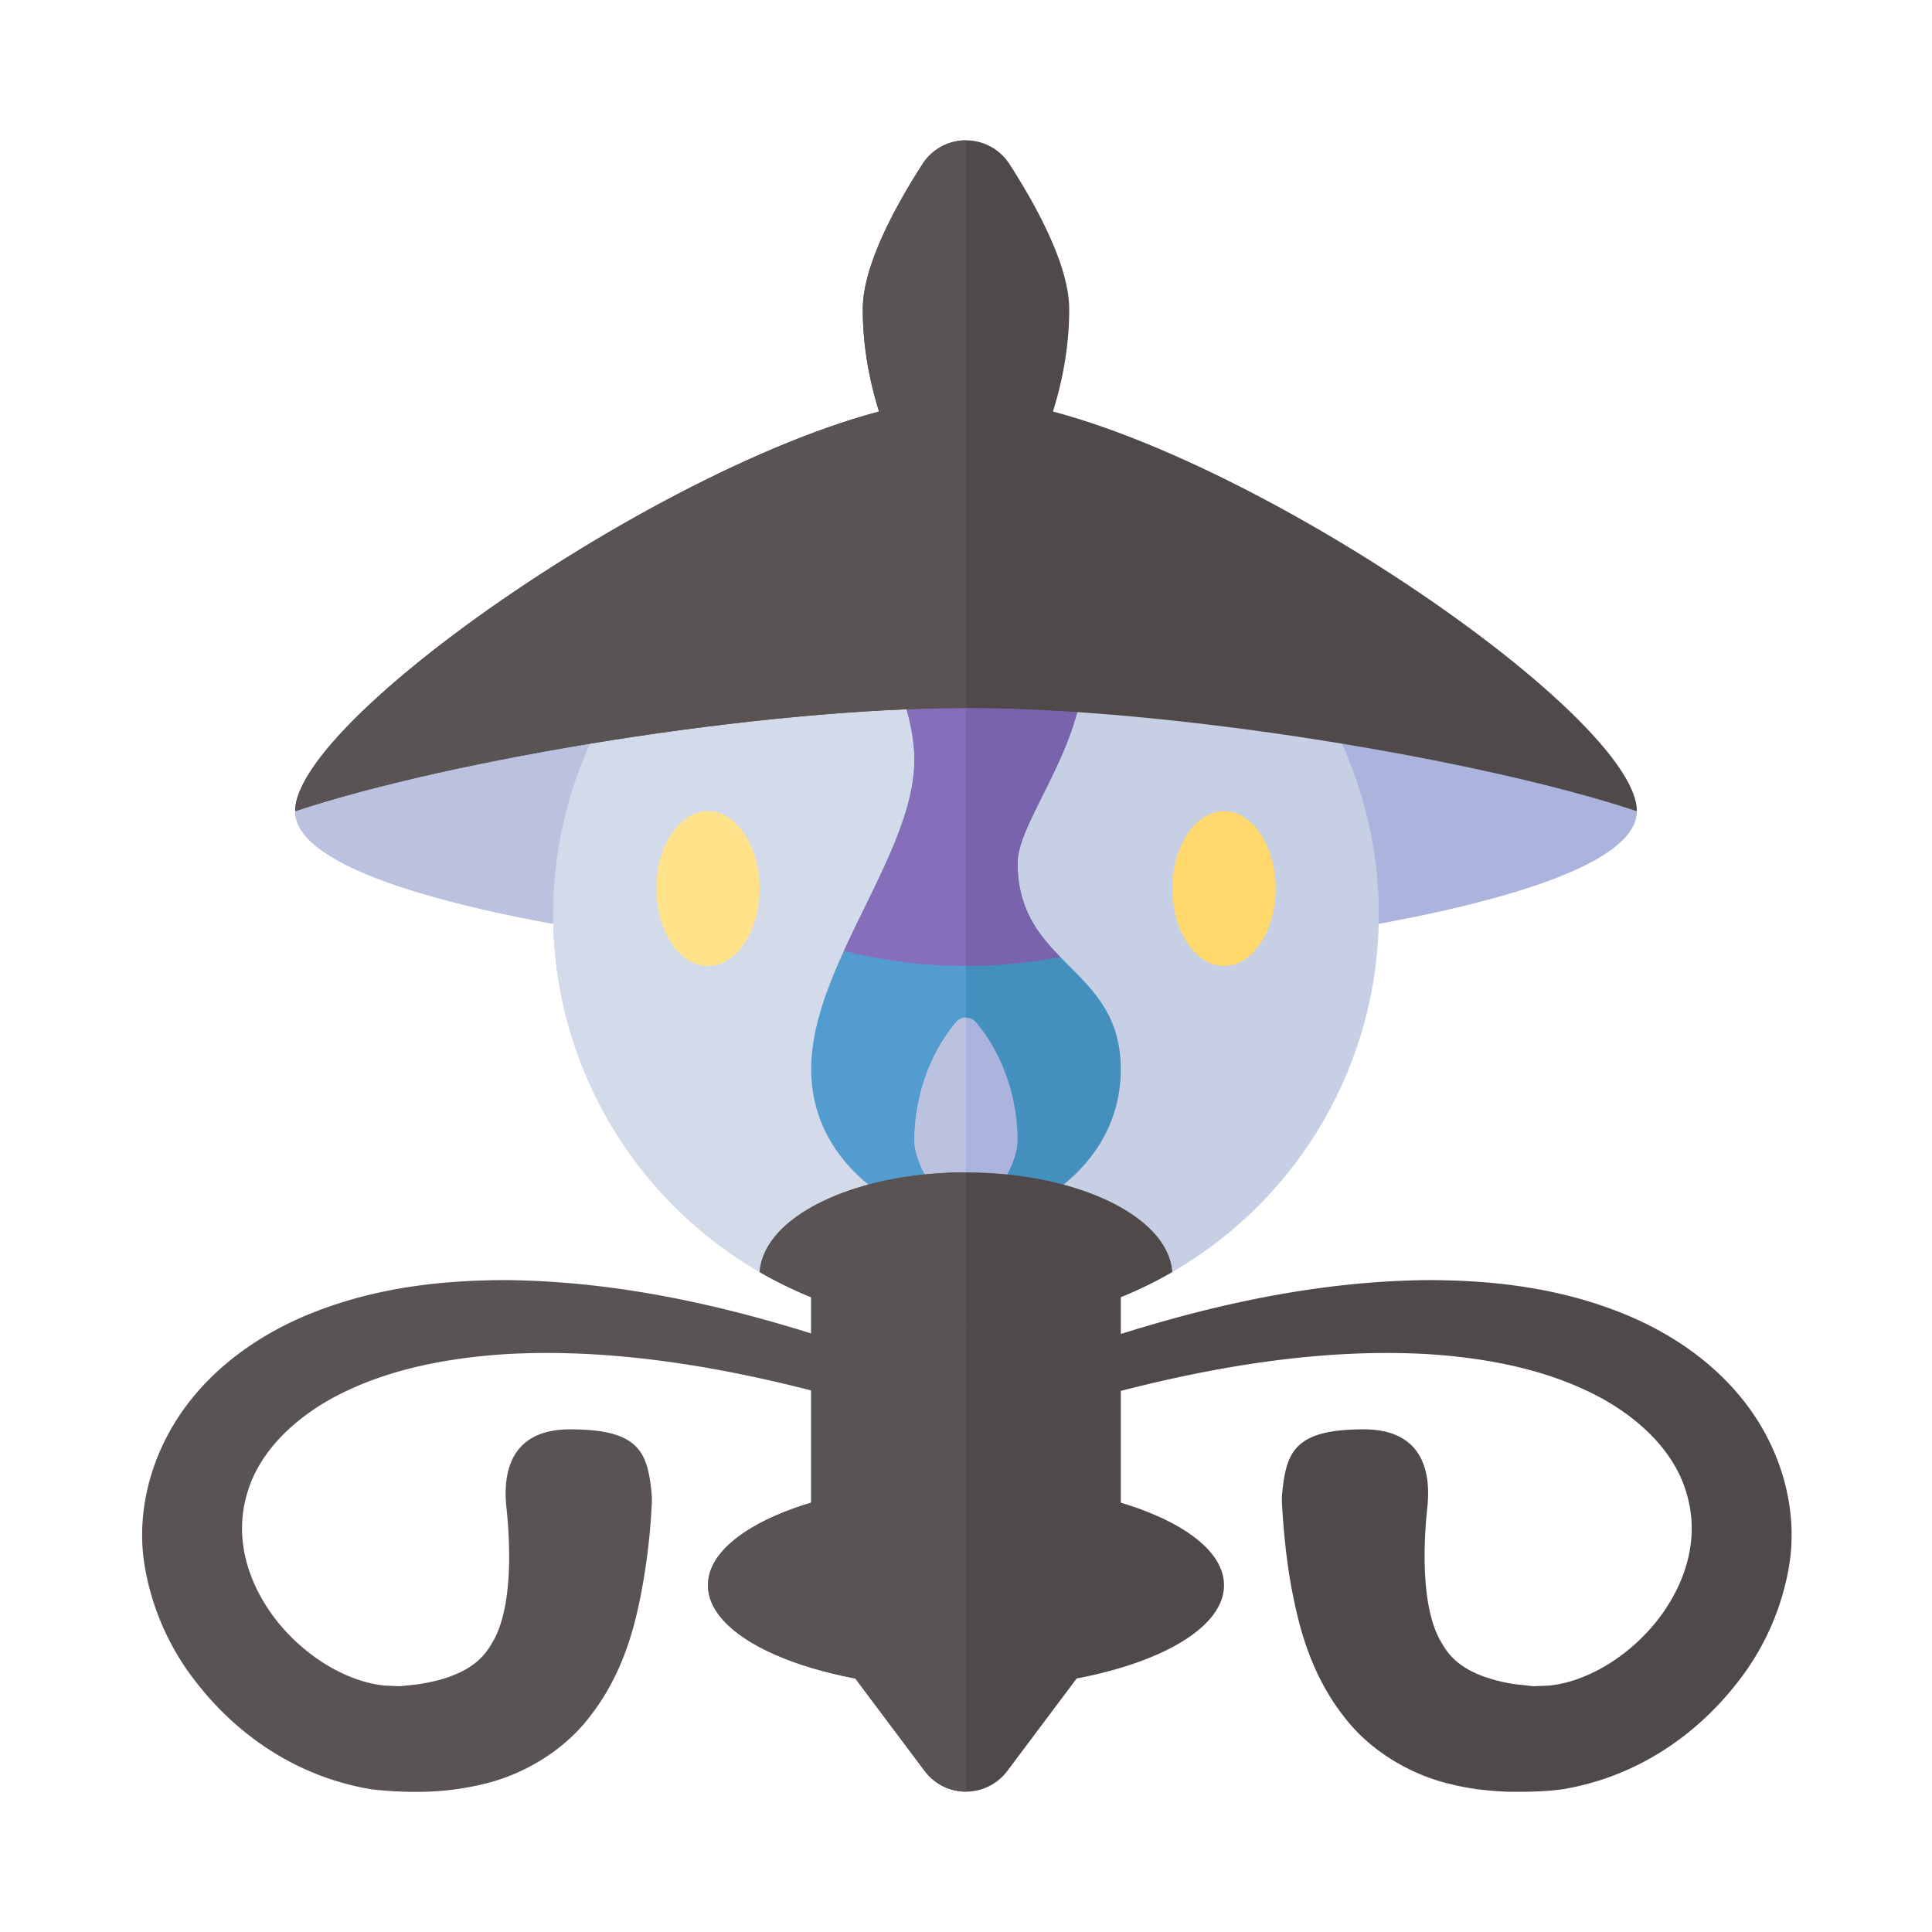 <svg xmlns="http://www.w3.org/2000/svg" width="100%" height="100%" viewBox="-2.72 -2.72 37.44 37.44"><path fill="#ABB4DD" d="M16 5c-4 0-13 6-13 8s10 3 13 3 13-1 13-3-9-8-13-8z"/><path fill="#BAC2E0" d="M16 5c-4 0-13 6-13 8s10 3 13 3V5z"/><circle cx="16" cy="15" r="8" fill="#C7CFE5"/><ellipse cx="21" cy="14.5" fill="#FFD96C" rx="1" ry="1.5"/><path fill="#D3DAEA" d="M16 7a8 8 0 000 16V7z"/><path fill="#529CCF" d="M14 9c.388.777 1 2 1 3 0 1.839-2 4-2 6s2 3 3 3V9h-2z"/><path fill="#4390BF" d="M18 9c1 2-1 4-1 5 0 2 2 2 2 4s-2 3-3 3V9h2z"/><path fill="#ABB4DD" d="M17 19.377c0-.681-.206-1.567-.804-2.285a.256.256 0 00-.392 0c-.598.718-.804 1.605-.804 2.285 0 .452.408 1.108.856 1.414.087.06.201.06.288 0 .448-.306.856-.962.856-1.414z"/><path fill="#BAC2E0" d="M15.804 17.092c-.598.718-.804 1.605-.804 2.285 0 .452.408 1.108.856 1.414.044.03.094.045.144.045V17a.254.254 0 00-.196.092z"/><path fill="#866EBA" d="M14 9c.388.777 1 2 1 3 0 1.149-.781 2.425-1.367 3.708.74.183 1.535.292 2.367.292V9h-2z"/><path fill="#7A63AD" d="M17 14c0-1 2-3 1-5h-2v7c.633 0 1.245-.063 1.827-.174C17.391 15.378 17 14.884 17 14z"/><path fill="#4F4949" d="M16 5c-4 0-13 6-13 8 3-1 9-2 13-2s10 1 13 2c0-2-9-8-13-8z"/><path fill="#5A5353" d="M16 5c-4 0-13 6-13 8 3-1 9-2 13-2V5z"/><path fill="#4F4949" d="M19 28.667L16.8 31.6a1 1 0 01-1.6 0L13 28.667V22h6v6.667z"/><path fill="#5A5353" d="M13 22v6.667l2.2 2.933c.2.267.5.4.8.4V22h-3z"/><path fill="#4F4949" d="M16 23a7.96 7.96 0 003.997-1.069C19.925 20.858 18.163 20 16 20s-3.925.858-3.997 1.931A7.96 7.96 0 0016 23z"/><path fill="#5A5353" d="M16 20c-2.163 0-3.925.858-3.997 1.931A7.96 7.96 0 0016 23v-3z"/><ellipse cx="16" cy="28" fill="#4F4949" rx="5" ry="2"/><path fill="#5A5353" d="M16 30c-2.761 0-5-.895-5-2s2.239-2 5-2v4z"/><path fill="#5A5353" d="M13.847 24.454c-2.205-.625-4.488-1.051-6.703-.936-1.098.065-2.185.265-3.112.7-.925.425-1.672 1.109-1.935 1.915-.27.799-.1 1.646.438 2.412.53.745 1.389 1.318 2.201 1.4l.3.012.358-.039c.229-.038.448-.085.634-.159.381-.145.616-.34.775-.62.351-.545.403-1.588.291-2.647-.082-.776.149-1.513 1.236-1.513 1.335 0 1.493.439 1.575 1.215.008.077.01.153.006.228l-.003.045a12.152 12.152 0 01-.262 1.974c-.151.682-.409 1.433-.935 2.103-.515.682-1.325 1.14-2.065 1.309a5.338 5.338 0 01-1.086.148 7.435 7.435 0 01-1.089-.047c-1.512-.255-2.72-1.13-3.54-2.275a4.976 4.976 0 01-.838-1.999c-.138-.752-.025-1.534.263-2.223.587-1.406 1.822-2.288 3.03-2.756 1.229-.48 2.497-.615 3.725-.614 2.466.029 4.809.635 7.043 1.417a.5.5 0 01-.3.953l-.007-.003z"/><path fill="#4F4949" d="M18.187 24.454c2.205-.625 4.488-1.051 6.703-.936 1.098.065 2.185.265 3.112.7.925.425 1.672 1.109 1.935 1.915.27.799.1 1.646-.438 2.412-.53.745-1.389 1.318-2.201 1.4l-.3.012-.358-.039a3.142 3.142 0 01-.634-.159c-.381-.145-.616-.34-.775-.62-.351-.545-.403-1.588-.291-2.647.082-.776-.149-1.513-1.236-1.513-1.335 0-1.493.439-1.575 1.215-.008.077-.01.153-.006.228l.003.045c.039.633.106 1.287.262 1.974.151.682.409 1.433.935 2.103.515.682 1.325 1.14 2.065 1.309.374.096.735.131 1.086.148.333.004.693.005 1.089-.047 1.512-.255 2.72-1.13 3.54-2.275a4.976 4.976 0 00.838-1.999c.138-.752.025-1.534-.263-2.223-.587-1.406-1.822-2.288-3.03-2.756-1.229-.48-2.497-.615-3.725-.614-2.466.029-4.809.635-7.043 1.417a.5.5 0 00.3.953l.007-.003zM14 3.272c0-.828.609-1.96 1.155-2.809a1.002 1.002 0 011.69 0C17.391 1.312 18 2.444 18 3.272c0 2-1 3.5-1 3.5h-2s-1-1.5-1-3.5z"/><path fill="#5A5353" d="M15.155.463C14.609 1.312 14 2.444 14 3.272c0 2 1 3.5 1 3.5h1V0a.997.997 0 00-.845.463z"/><ellipse cx="11" cy="14.5" fill="#FFE28A" rx="1" ry="1.5"/></svg>
